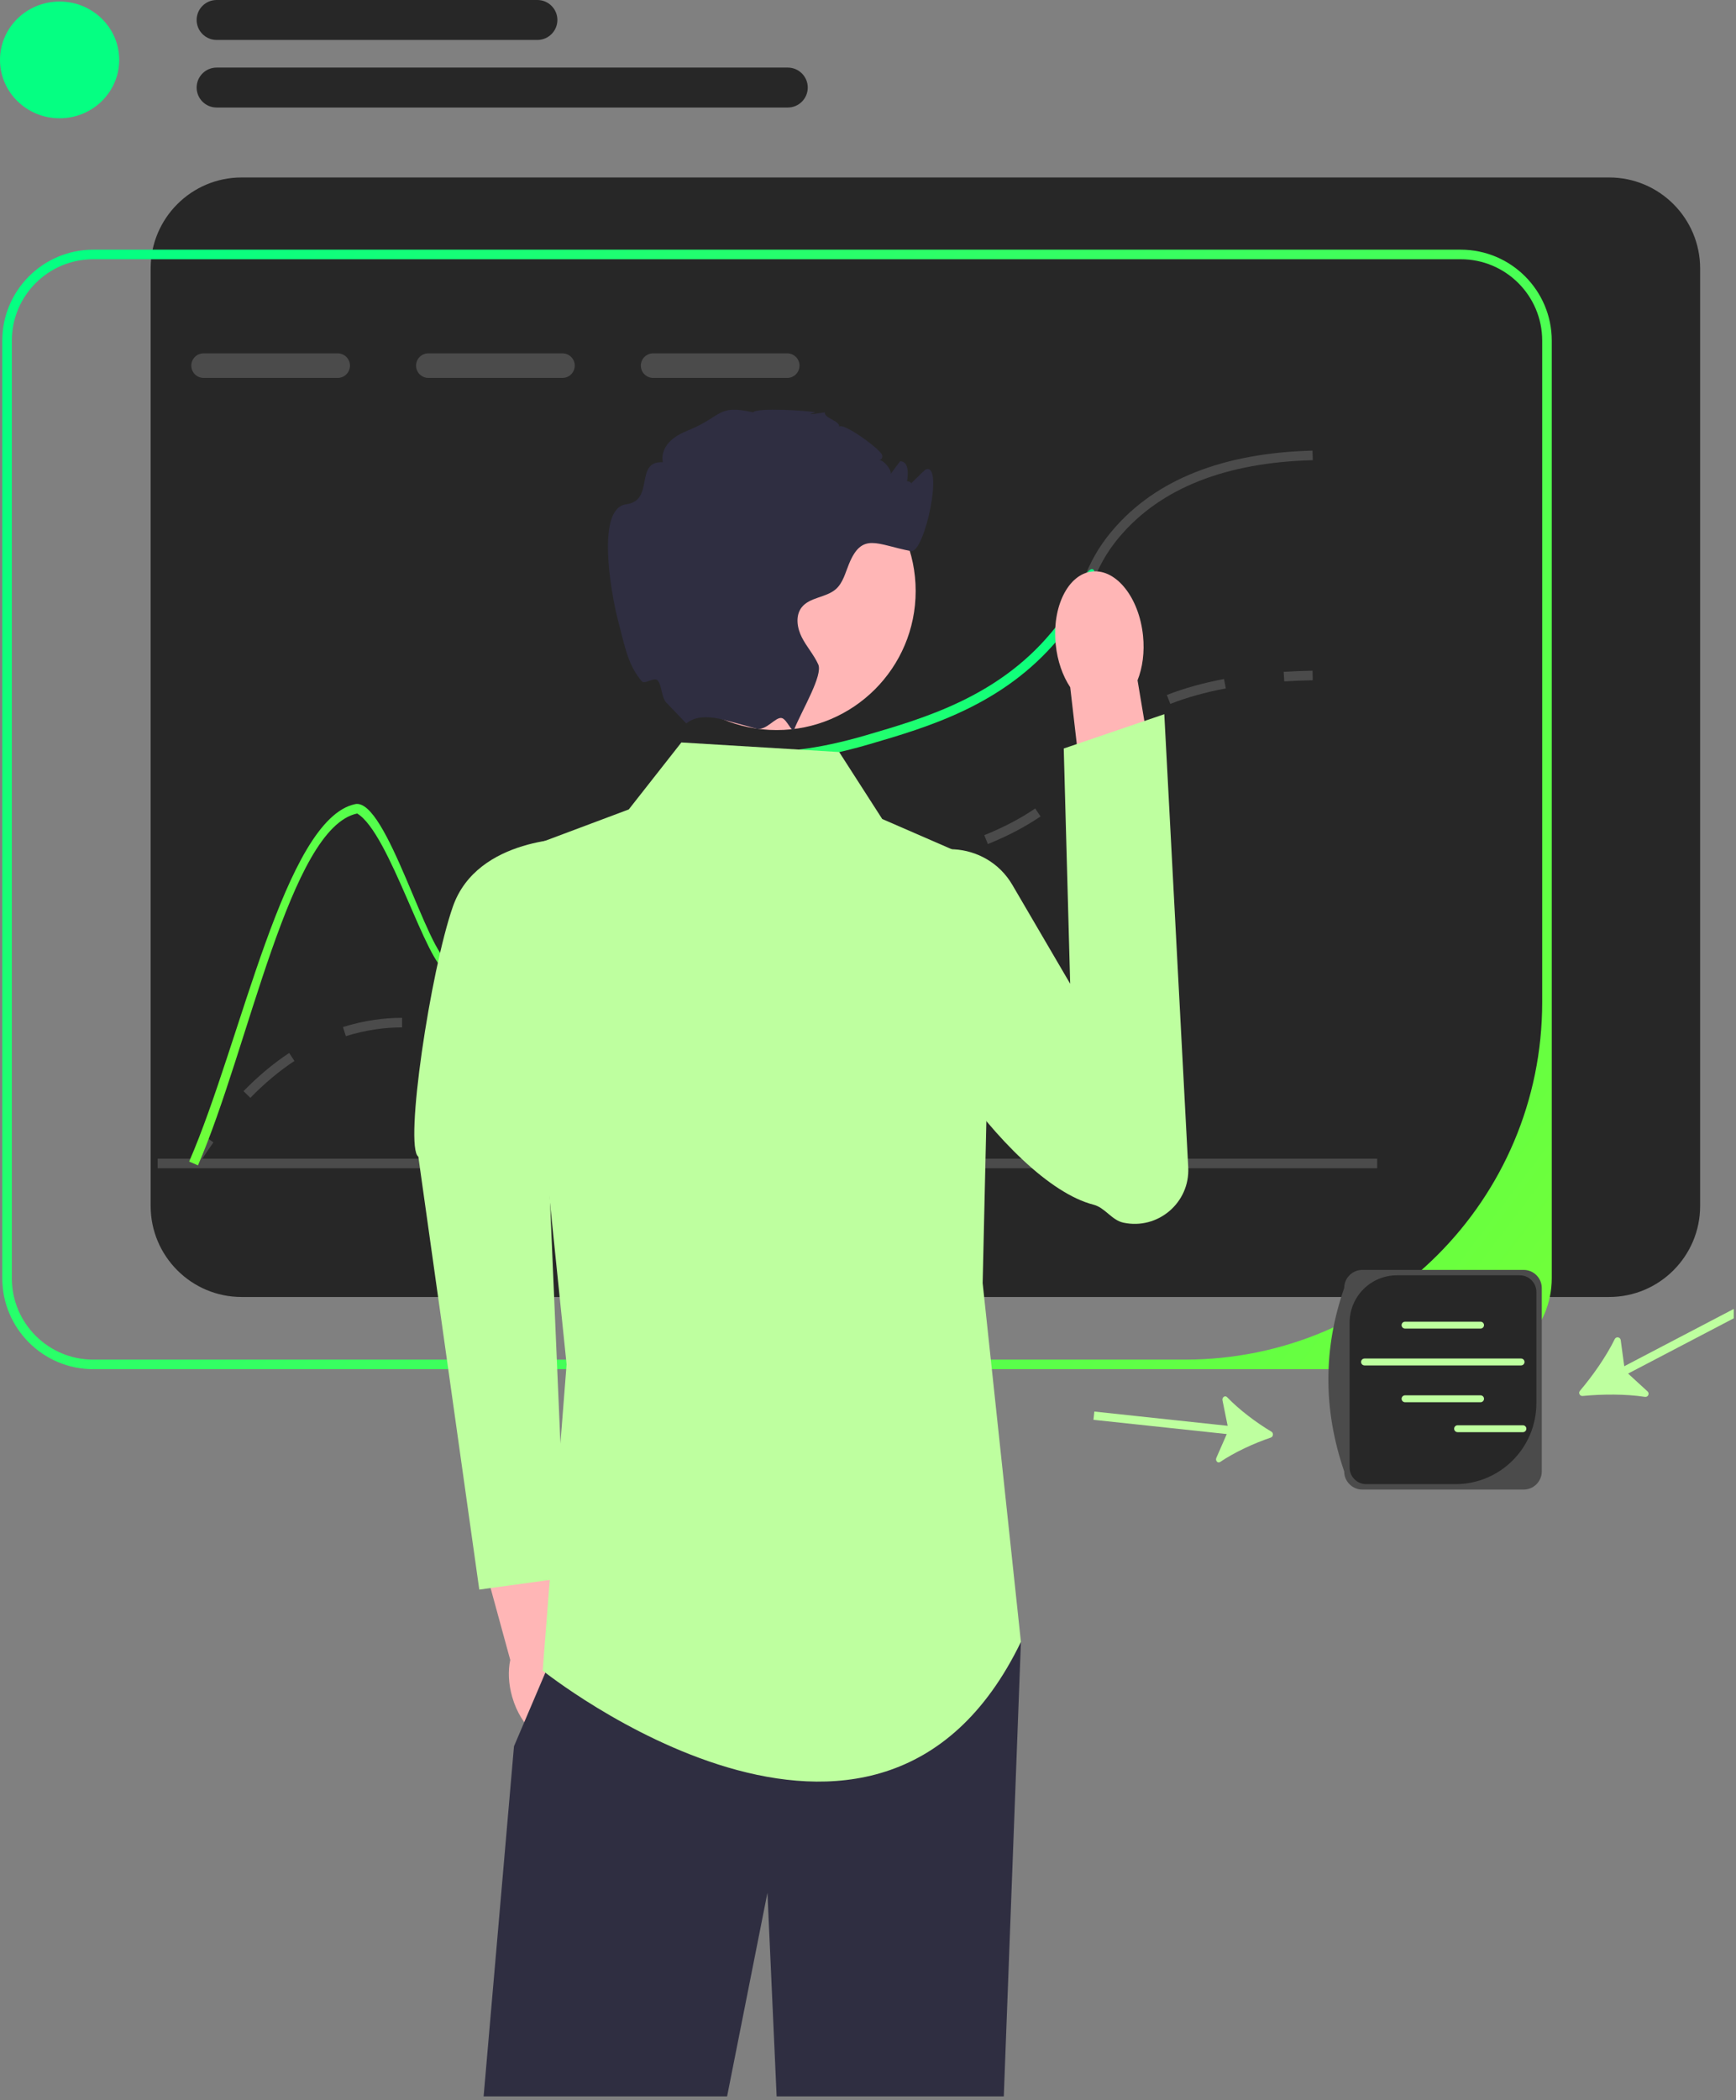 <svg width="363" height="439" viewBox="0 0 363 439" fill="none" xmlns="http://www.w3.org/2000/svg">
<rect x="0" y="0" width="363" height="439" fill="#808080" stroke="none"/>
<g clip-path="url(#clip0_32_2)">
<path d="M336.479 37.094H50.52C40.029 37.094 31.5 45.624 31.5 56.114V252.074C31.5 262.564 40.029 271.094 50.52 271.094H336.479C346.969 271.094 355.5 262.564 355.5 252.074V56.114C355.5 45.624 346.969 37.094 336.479 37.094V37.094Z" fill="#272727"/>
<path d="M305.455 52.188H19.495C9.005 52.188 0.475 60.718 0.475 71.208V267.168C0.475 277.658 9.005 286.188 19.495 286.188H305.455C315.945 286.188 324.475 277.658 324.475 267.168V71.208C324.475 60.718 315.945 52.188 305.455 52.188ZM322.475 209.492C322.475 250.745 289.033 284.188 247.779 284.188H19.495C10.095 284.188 2.475 276.568 2.475 267.168V71.208C2.475 61.808 10.095 54.188 19.495 54.188H305.455C314.855 54.188 322.475 61.808 322.475 71.208V209.492Z" fill="url(#paint0_linear_32_2)"/>
<path d="M41.322 243.721L39.629 242.655C40.729 240.907 41.864 239.212 43.002 237.618L44.63 238.78C43.514 240.342 42.402 242.004 41.322 243.721H41.322Z" fill="#4B4B4B"/>
<path d="M52.349 229.468L50.918 228.071C53.969 224.944 57.181 222.259 60.464 220.091L61.566 221.76C58.403 223.849 55.301 226.442 52.349 229.468V229.468ZM102.245 216.844C99.857 216.844 97.681 216.538 96.052 216.271L96.375 214.298C98.026 214.568 100.013 214.844 102.245 214.844C104.216 214.844 106.153 214.627 108.166 214.182L108.598 216.135C106.441 216.612 104.363 216.844 102.245 216.844V216.844ZM72.319 216.579L71.717 214.672C73.865 213.994 76.091 213.486 78.332 213.162C80.256 212.883 82.096 212.748 83.956 212.748H84.079V214.748H83.956C82.193 214.748 80.447 214.876 78.618 215.141C76.484 215.45 74.364 215.934 72.319 216.579H72.319ZM119.99 210.799L118.712 209.261C121.471 206.969 123.449 204.197 125.544 201.262L126.38 200.094L128.003 201.263L127.172 202.423C125 205.467 122.948 208.342 119.99 210.799V210.799ZM136.029 192.461L134.799 190.884C137.494 188.781 140.54 187.076 144.11 185.673C144.718 185.434 145.299 185.221 145.856 185.031L146.502 186.923C145.971 187.104 145.42 187.307 144.842 187.535C141.453 188.866 138.571 190.478 136.029 192.461ZM160.174 185.515C159.501 185.515 158.863 185.508 158.25 185.501L158.273 183.501C158.9 183.509 159.554 183.51 160.247 183.515C162.6 183.515 165.878 183.448 170.374 182.927L170.605 184.914C165.96 185.452 162.631 185.508 160.174 185.515ZM182.771 182.896L182.374 180.936C185.967 180.209 190.146 179.344 194.282 178.277L194.782 180.213C190.598 181.293 186.388 182.164 182.771 182.896ZM206.564 176.422L205.816 174.567C209.826 172.95 213.308 171.127 216.461 168.992L217.582 170.648C214.311 172.863 210.706 174.752 206.564 176.422ZM226.771 162.131L225.148 160.962C225.706 160.188 226.189 159.432 226.655 158.702C228.032 156.545 229.456 154.315 232.847 151.578L233.085 151.388L234.324 152.958L234.104 153.134C230.966 155.667 229.691 157.664 228.341 159.778C227.86 160.532 227.362 161.311 226.771 162.131ZM244.713 147.131L243.984 145.269C247.548 143.871 251.574 142.747 255.949 141.926L256.319 143.892C252.066 144.689 248.161 145.779 244.713 147.131V147.131Z" fill="#4B4B4B"/>
<path d="M268.543 142.423L268.418 140.427C270.362 140.305 272.393 140.225 274.457 140.188L274.493 142.188C272.459 142.224 270.457 142.303 268.543 142.423Z" fill="#4B4B4B"/>
<path d="M70.62 73.859H42.56C41.15 73.859 40 75.009 40 76.419C40 77.839 41.15 78.989 42.56 78.989H70.62C72.03 78.989 73.18 77.839 73.18 76.419C73.18 75.009 72.03 73.859 70.62 73.859Z" fill="#4B4B4B"/>
<path d="M117.62 73.859H89.56C88.15 73.859 87 75.009 87 76.419C87 77.839 88.15 78.989 89.56 78.989H117.62C119.03 78.989 120.18 77.839 120.18 76.419C120.18 75.009 119.03 73.859 117.62 73.859Z" fill="#4B4B4B"/>
<path d="M164.62 73.859H136.56C135.15 73.859 134 75.009 134 76.419C134 77.839 135.15 78.989 136.56 78.989H164.62C166.03 78.989 167.18 77.839 167.18 76.419C167.18 75.009 166.03 73.859 164.62 73.859Z" fill="#4B4B4B"/>
<path d="M287.975 242.188H32.975V244.188H287.975V242.188Z" fill="#4B4B4B"/>
<path d="M274.505 96.188C256.355 96.658 242.815 101.998 234.235 112.038C231.065 115.758 229.775 118.688 228.415 121.788C227.065 124.848 225.685 127.998 222.475 132.108V128.708C224.465 125.788 225.535 123.348 226.585 120.978C228.005 117.738 229.355 114.678 232.715 110.748C241.675 100.248 255.715 94.678 274.445 94.188L274.505 96.188V96.188Z" fill="#4B4B4B"/>
<path d="M228.415 121.788C227.065 124.848 225.685 127.998 222.475 132.108C222.095 132.598 221.685 133.108 221.245 133.638C209.665 147.408 194.195 151.928 181.755 155.568C180.975 155.798 180.215 156.008 179.475 156.208C168.415 159.208 162.355 159.098 157.845 159.028C153.315 158.948 150.325 158.898 144.975 161.958C135.165 167.548 131.145 175.728 127.255 183.638C123.245 191.778 119.465 199.468 109.825 203.078C103.135 205.578 98.435 204.338 93.465 203.038C89.195 201.908 81.499 174.094 74.685 170.038C60.615 172.988 52.065 218.968 41.395 243.588L39.555 242.788C50.505 217.548 59.525 171.178 74.265 168.078C80.835 166.698 89.485 199.918 93.975 201.098C98.635 202.328 103.025 203.478 109.125 201.198C118.025 197.878 121.465 190.868 125.455 182.758C129.295 174.958 133.645 166.118 143.975 160.218C149.805 156.888 153.195 156.948 157.875 157.028C162.335 157.108 168.355 157.208 179.475 154.138C180.035 153.978 180.605 153.818 181.195 153.648C193.375 150.088 208.525 145.658 219.705 132.358C220.805 131.048 221.715 129.838 222.475 128.708C224.465 125.788 225.535 123.348 226.585 120.978C228.005 117.738 229.775 118.688 228.415 121.788V121.788Z" fill="url(#paint1_linear_32_2)"/>
<path d="M121.776 350.568C120.984 347.812 119.629 345.461 118.015 343.783L112.151 317.054L99.37 320.185L106.694 346.962C106.212 349.228 106.309 351.933 107.1 354.689C108.909 360.986 113.66 365.168 117.712 364.031C121.765 362.893 123.584 356.865 121.776 350.568L121.776 350.568Z" fill="#FFB6B6"/>
<path d="M120.008 175.227C120.008 175.227 99.823 174.814 94.691 189.513C90.019 202.892 84.482 239.648 87.475 241.772L100.218 332.257L118.389 329.761L113.725 221.192L120.008 175.227Z" fill="#BEFF9F"/>
<path d="M213.475 343.188L209.895 438.188H162.395L160.475 395.618L152.035 438.188H101.125L107.475 365.008L114.035 349.618L118.475 339.188L213.475 343.188Z" fill="#2F2E41"/>
<path d="M175.475 157.188L142.475 155.188L131.475 169.188L107.475 178.188L118.475 285.188L113.475 349.188C113.475 349.188 183.475 405.188 213.475 343.188L205.475 268.188L207.475 181.188L184.475 171.188L175.475 157.188Z" fill="#BEFF9F"/>
<path d="M239.006 132.849C239.364 136.316 238.909 139.576 237.862 142.191L243.359 175.002L227.669 177.161L223.782 143.645C222.223 141.3 221.112 138.201 220.754 134.734C219.936 126.814 223.358 119.971 228.399 119.451C233.439 118.93 238.188 124.929 239.006 132.849V132.849H239.006Z" fill="#FFB6B6"/>
<path d="M211.677 184.945C206.268 175.7 192.852 174.828 186.843 183.695C185.2 186.119 185.657 188.843 185.265 192.116C183.6 206.013 210.23 247.076 228.656 251.804C231.073 252.425 232.451 255.033 234.891 255.557H234.891C242.121 257.111 248.852 251.373 248.462 243.989L243.457 149.281L222.43 156.453L223.775 205.623L211.677 184.945L211.677 184.945Z" fill="#BEFF9F"/>
<path d="M162.4 152.6C178.454 152.6 191.468 139.586 191.468 123.532C191.468 107.479 178.454 94.465 162.4 94.465C146.346 94.465 133.332 107.479 133.332 123.532C133.332 139.586 146.346 152.6 162.4 152.6Z" fill="#FFB6B6"/>
<path d="M189.475 102.188C189.225 102.248 193.302 98.275 193.475 98.188C197.475 96.188 193.365 115.738 190.475 115.188C183.365 113.838 180.295 111.158 177.535 117.848C176.765 119.708 176.285 121.808 174.785 123.138C172.725 124.948 169.305 124.798 167.625 126.958C166.275 128.698 166.665 131.258 167.665 133.218C168.665 135.188 170.185 136.858 171.095 138.868C172.115 141.128 167.765 148.318 166.105 152.358V152.368L166.095 152.392C165.654 153.451 164.606 150.399 163.5 150.094C162.175 149.729 160.224 152.856 158.115 152.288C158.105 152.288 158.095 152.278 158.085 152.278C156.075 151.718 153.835 151.118 151.615 150.518H151.605C145.355 148.818 143.775 151.258 143.475 151.188L139.595 147.128C138.264 146.158 138.414 143.029 137.475 142.188C136.707 141.501 134.793 143.089 134.229 142.428C131.463 139.188 130.826 135.947 129.195 129.548C127.705 123.698 124.615 106.188 130.965 105.398C136.955 104.648 132.575 96.308 138.605 96.618C138.245 95.098 138.915 93.468 140.005 92.348C141.085 91.218 142.525 90.518 143.975 89.918C151.125 86.998 149.935 84.488 157.475 86.188C158.225 85.138 169.115 85.838 170.475 86.188C170.575 86.208 167.105 87.038 172.475 86.188C172.275 87.418 175.675 87.958 175.475 89.188C176.225 88.178 184.285 93.978 184.475 95.188C184.725 96.698 182.445 95.928 183.965 96.158C184.865 96.298 186.405 98.128 186.255 99.038C186.905 98.158 187.555 97.288 188.215 96.408C188.335 96.418 188.445 96.438 188.565 96.458C191.605 97.038 188.12 106.976 188.245 103.878C188.475 98.188 192.505 101.518 189.475 102.188Z" fill="#2F2E41"/>
<path d="M330.37 290.703C329.985 291.157 330.343 291.842 330.936 291.785C335.071 291.384 339.921 291.356 343.961 291.972C344.608 292.071 344.985 291.271 344.502 290.829L340.438 287.105L368.871 272.234L368.067 270.697L339.634 285.568L338.893 280.104C338.805 279.455 337.933 279.309 337.645 279.897C335.847 283.566 333.057 287.534 330.37 290.703Z" fill="#BEFF9F"/>
<path d="M265.744 300.474C266.247 300.303 266.329 299.534 265.873 299.26C262.695 297.35 259.187 294.739 256.582 292.029C256.165 291.595 255.496 292.061 255.624 292.693L256.702 298.021L228.83 295.042L228.646 296.767L256.518 299.746L254.338 304.728C254.079 305.319 254.635 305.915 255.134 305.579C258.253 303.481 262.234 301.67 265.744 300.474Z" fill="#BEFF9F"/>
<path d="M318.593 311.349H284.871C282.778 311.349 281.074 309.646 281.074 307.552C276.616 294.521 276.704 281.751 281.074 269.229C281.074 267.135 282.778 265.432 284.871 265.432H318.593C320.686 265.432 322.39 267.135 322.39 269.229V307.552C322.39 309.646 320.686 311.349 318.593 311.349Z" fill="#4B4B4B"/>
<path d="M292.096 266.563C286.634 266.563 282.206 270.992 282.206 276.454V306.739C282.206 308.66 283.763 310.218 285.684 310.218H304.332C313.68 310.218 321.258 302.64 321.258 293.292V270.042C321.258 268.121 319.701 266.563 317.78 266.563H292.096Z" fill="#272727"/>
<path d="M309.585 277.7H293.797C293.399 277.7 293.075 277.376 293.075 276.978C293.075 276.58 293.399 276.257 293.797 276.257H309.585C309.983 276.257 310.307 276.58 310.307 276.978C310.307 277.376 309.983 277.7 309.585 277.7Z" fill="#BEFF9F"/>
<path d="M309.585 293.093H293.797C293.399 293.093 293.075 292.769 293.075 292.371C293.075 291.973 293.399 291.649 293.797 291.649H309.585C309.983 291.649 310.307 291.973 310.307 292.371C310.307 292.769 309.983 293.093 309.585 293.093Z" fill="#BEFF9F"/>
<path d="M318.057 285.402H285.325C284.927 285.402 284.604 285.078 284.604 284.68C284.604 284.282 284.927 283.958 285.325 283.958H318.057C318.455 283.958 318.779 284.282 318.779 284.68C318.779 285.078 318.455 285.402 318.057 285.402Z" fill="#BEFF9F"/>
<path d="M318.443 299.351H304.785C304.387 299.351 304.064 299.028 304.064 298.63C304.064 298.232 304.387 297.908 304.785 297.908H318.443C318.841 297.908 319.165 298.232 319.165 298.63C319.165 299.028 318.841 299.351 318.443 299.351Z" fill="#BEFF9F"/>
<path d="M12.463 24.723C19.347 24.723 24.927 19.26 24.927 12.522C24.927 5.784 19.347 0.321 12.463 0.321C5.58 0.321 0 5.784 0 12.522C0 19.26 5.58 24.723 12.463 24.723Z" fill="#05FF82"/>
<path d="M112.376 8.348H45.291C42.99 8.348 41.117 6.475 41.117 4.174C41.117 1.872 42.99 0 45.291 0H112.376C114.678 0 116.55 1.872 116.55 4.174C116.55 6.475 114.678 8.348 112.376 8.348Z" fill="#272727"/>
<path d="M164.73 22.475H45.291C42.99 22.475 41.117 20.602 41.117 18.301C41.117 16 42.99 14.127 45.291 14.127H164.73C167.031 14.127 168.903 16 168.903 18.301C168.903 20.602 167.031 22.475 164.73 22.475Z" fill="#272727"/>
</g>
<defs>
<linearGradient id="paint0_linear_32_2" x1="332" y1="294.5" x2="20" y2="59" gradientUnits="userSpaceOnUse">
<stop stop-color="#76FF36"/>
<stop offset="1" stop-color="#05FF82"/>
</linearGradient>
<linearGradient id="paint1_linear_32_2" x1="61" y1="233" x2="229" y2="124.5" gradientUnits="userSpaceOnUse">
<stop stop-color="#6DFF3B"/>
<stop offset="1" stop-color="#05FF82"/>
</linearGradient>
<clipPath id="clip0_32_2">
<rect width="362.524" height="438.188" fill="white"/>
</clipPath>
</defs>
</svg>
